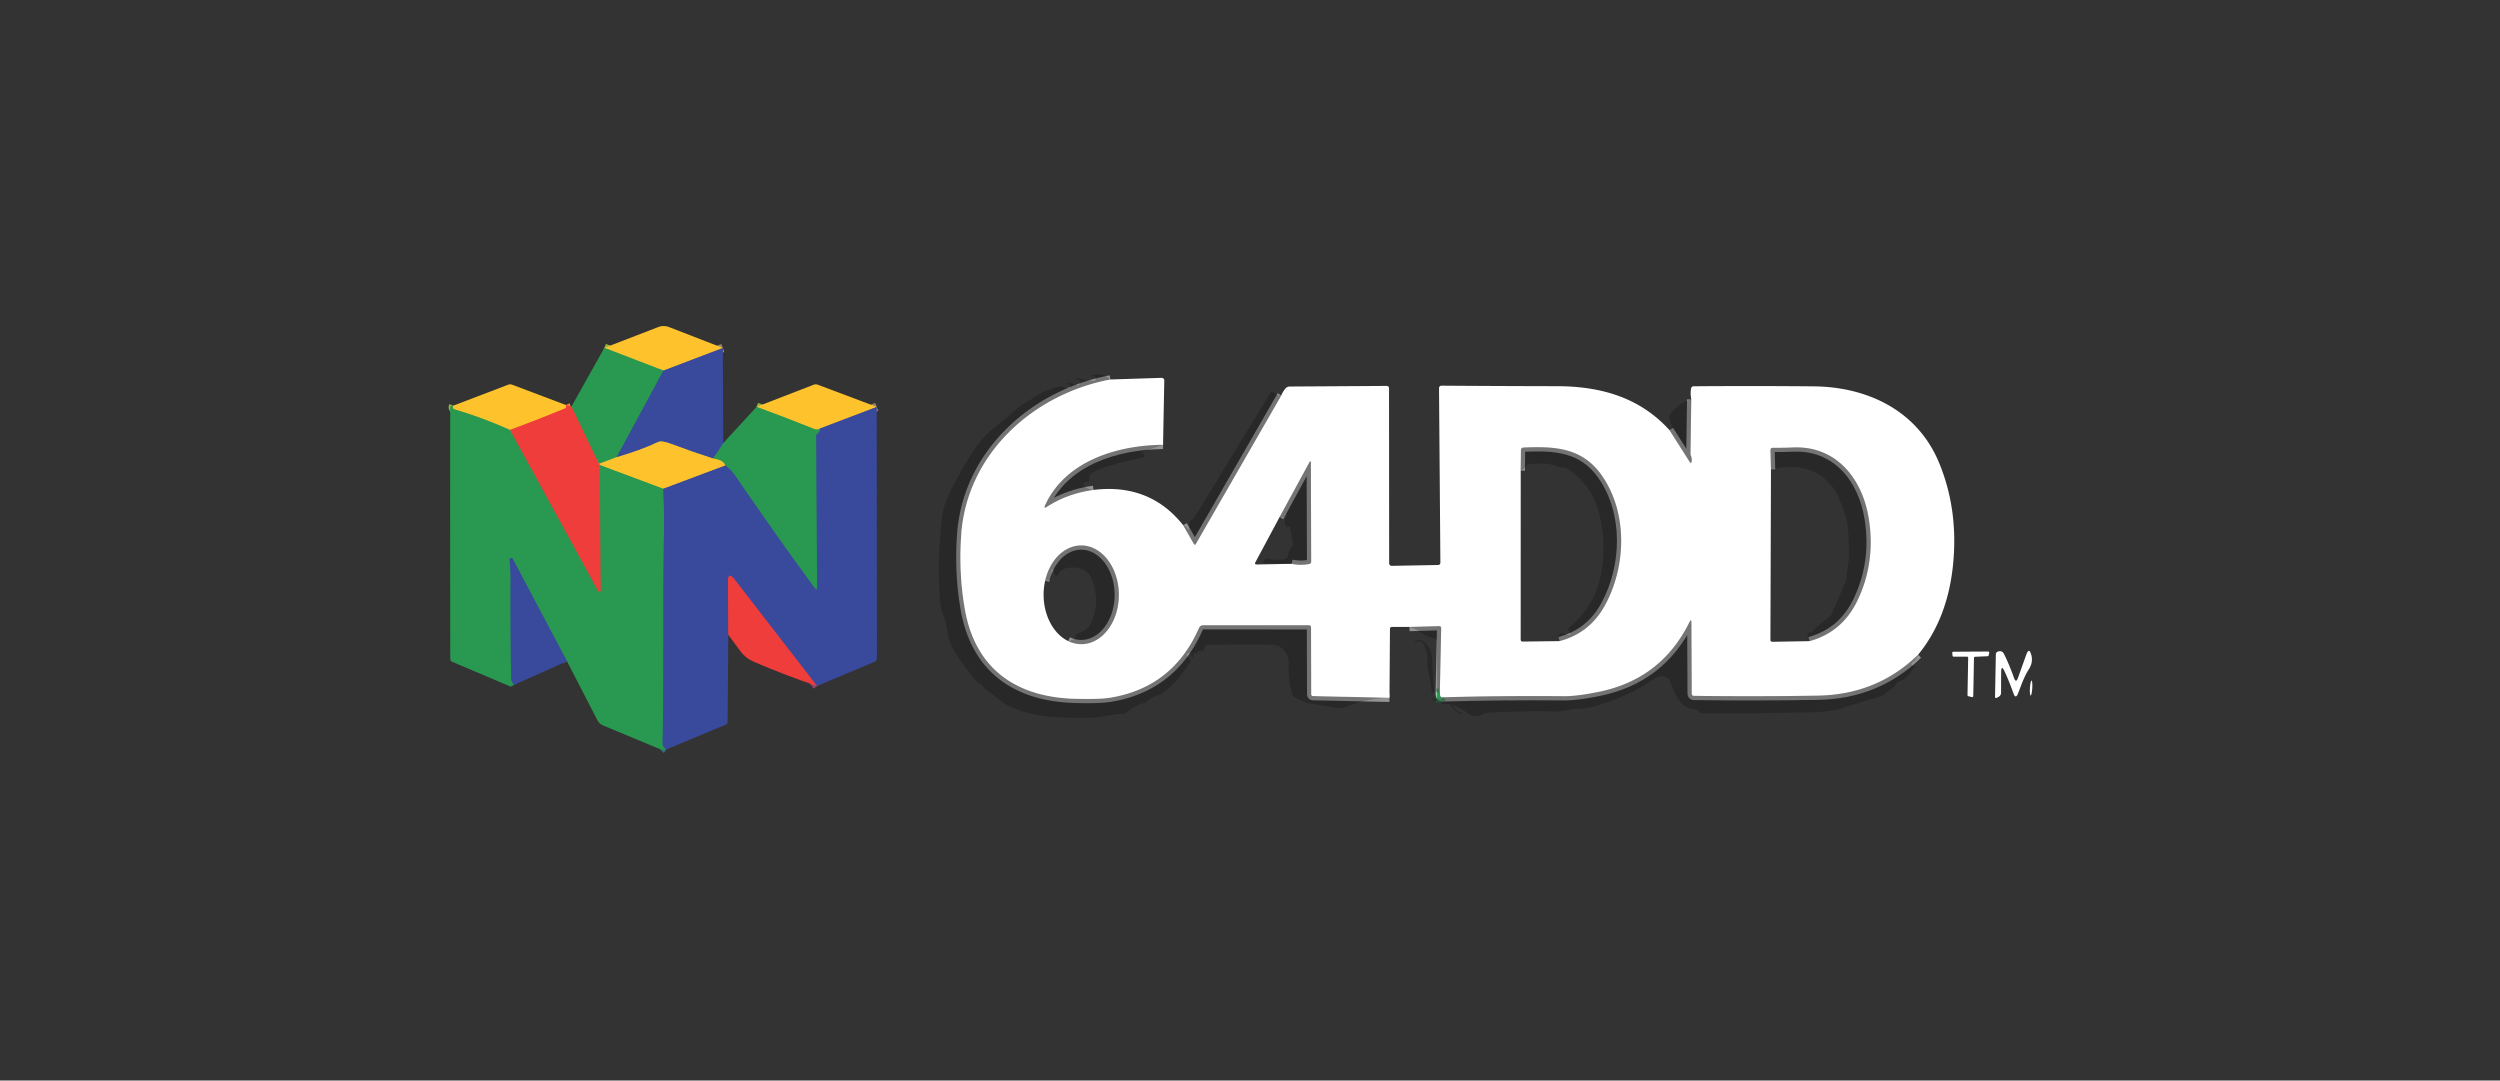 <?xml version="1.0" encoding="UTF-8" standalone="no"?>
<!DOCTYPE svg PUBLIC "-//W3C//DTD SVG 1.1//EN" "http://www.w3.org/Graphics/SVG/1.1/DTD/svg11.dtd">
<svg xmlns="http://www.w3.org/2000/svg" version="1.1" viewBox="0.00 0.00 590.00 255.00">
<rect x="0.00" y="0.00" width="590.00" height="255.00" fill="#333333" stroke="none"/>
<g stroke-width="2.00" fill="none" stroke-linecap="butt">
<path stroke="#9c8664" vector-effect="non-scaling-stroke" d="
  M 170.59 82.12
  L 156.58 87.46"
/>
<path stroke="#94ae3e" vector-effect="non-scaling-stroke" d="
  M 156.58 87.46
  L 142.63 82.09"
/>
<path stroke="#317176" vector-effect="non-scaling-stroke" d="
  M 170.68 104.59
  L 168.34 108.23"
/>
<path stroke="#9c8664" vector-effect="non-scaling-stroke" d="
  M 168.34 108.23
  Q 163.12 106.55 158.36 104.75
  Q 156.18 103.93 155.35 104.31
  Q 151.03 106.33 145.52 107.90"
/>
<path stroke="#317176" vector-effect="non-scaling-stroke" d="
  M 156.58 87.46
  L 145.52 107.90"
/>
<path stroke="#94ae3e" vector-effect="non-scaling-stroke" d="
  M 145.52 107.90
  L 141.35 109.48"
/>
<path stroke="#8c6b45" vector-effect="non-scaling-stroke" d="
  M 141.35 109.48
  L 134.86 95.95"
/>
<path stroke="#317176" vector-effect="non-scaling-stroke" d="
  M 193.46 101.15
  Q 193.48 101.85 193.04 102.18
  Q 192.64 102.48 192.64 102.99
  L 192.84 138.44
  Q 192.85 139.59 192.17 138.66
  Q 182.76 125.83 173.60 112.40
  Q 172.55 110.87 171.15 109.82"
/>
<path stroke="#94ae3e" vector-effect="non-scaling-stroke" d="
  M 171.15 109.82
  Q 170.67 108.55 168.34 108.23"
/>
<path stroke="#f68033" vector-effect="non-scaling-stroke" d="
  M 141.35 109.48
  Q 141.47 109.17 141.55 109.71"
/>
<path stroke="#8c6b45" vector-effect="non-scaling-stroke" d="
  M 141.55 109.71
  L 141.79 139.37
  A 0.33 0.33 0.0 0 1 141.17 139.54
  L 120.35 101.47"
/>
<path stroke="#94436b" vector-effect="non-scaling-stroke" d="
  M 192.82 161.90
  L 173.38 136.78
  Q 171.78 134.72 171.80 137.33
  L 171.88 149.81"
/>
<path stroke="#9c8664" vector-effect="non-scaling-stroke" d="
  M 156.52 115.31
  L 171.15 109.82"
/>
<path stroke="#9c8664" vector-effect="non-scaling-stroke" d="
  M 206.91 96.03
  L 193.46 101.15"
/>
<path stroke="#94ae3e" vector-effect="non-scaling-stroke" d="
  M 193.46 101.15
  Q 193.19 101.33 192.82 101.37
  Q 192.55 101.40 192.19 101.26
  Q 185.75 98.68 178.55 96.01"
/>
<path stroke="#94ae3e" vector-effect="non-scaling-stroke" d="
  M 141.55 109.71
  L 156.52 115.31"
/>
<path stroke="#317176" vector-effect="non-scaling-stroke" d="
  M 156.52 115.31
  Q 156.79 120.71 156.70 126.11
  C 156.40 142.49 156.69 158.86 156.38 175.25
  Q 156.36 176.29 157.24 176.89"
/>
<path stroke="#317176" vector-effect="non-scaling-stroke" d="
  M 133.81 156.06
  L 121.01 131.90
  A 0.40 0.40 0.0 0 0 120.26 132.13
  Q 120.51 134.47 120.50 136.75
  Q 120.46 148.16 120.62 160.06
  C 120.62 160.68 120.97 161.14 121.26 161.66"
/>
<path stroke="#f68033" vector-effect="non-scaling-stroke" d="
  M 133.54 95.58
  Q 133.82 96.20 133.26 96.43
  Q 126.48 99.21 120.35 101.47"
/>
<path stroke="#94ae3e" vector-effect="non-scaling-stroke" d="
  M 120.35 101.47
  Q 113.66 98.48 107.25 96.61
  Q 106.67 96.43 106.96 95.74"
/>
<path stroke="#d2d2d2" stroke-opacity="0.608" vector-effect="non-scaling-stroke" d="
  M 262.07 89.56
  C 243.75 93.02 228.09 107.21 226.84 126.36
  Q 226.24 135.55 227.72 143.84
  C 230.23 158.01 239.98 164.53 253.68 164.91
  Q 259.50 165.07 262.14 164.63
  Q 276.82 162.16 282.93 148.25
  Q 283.24 147.54 284.01 147.54
  L 308.95 147.55
  A 0.46 0.46 0.0 0 1 309.41 148.01
  L 309.46 163.79
  Q 309.47 164.26 309.93 164.27
  L 327.92 164.67"
/>
<path stroke="#d2d2d2" stroke-opacity="0.608" vector-effect="non-scaling-stroke" d="
  M 274.48 104.98
  C 263.52 105.06 251.37 108.87 246.65 119.24
  Q 246.24 120.14 247.07 119.60
  Q 251.91 116.47 258.07 115.62"
/>
<path stroke="#d2d2d2" stroke-opacity="0.608" vector-effect="non-scaling-stroke" d="
  M 279.22 123.94
  L 281.72 128.32
  Q 281.98 128.78 282.25 128.32
  L 302.39 93.32"
/>
<path stroke="#d2d2d2" stroke-opacity="0.608" vector-effect="non-scaling-stroke" d="
  M 393.99 101.50
  L 398.73 108.95
  Q 399.14 109.60 399.23 108.84
  Q 399.31 108.20 399.08 107.62
  A 1.68 1.63 -56.1 0 1 398.96 106.95
  L 399.14 94.27"
/>
<path stroke="#d2d2d2" stroke-opacity="0.608" vector-effect="non-scaling-stroke" d="
  M 452.68 154.50
  Q 443.01 163.94 428.98 164.17
  Q 414.69 164.41 399.78 164.22
  Q 399.25 164.21 399.25 163.68
  L 399.17 146.98
  Q 399.17 145.90 398.69 146.87
  Q 392.00 160.38 377.10 163.32
  C 374.47 163.84 371.63 164.33 368.93 164.30
  Q 354.60 164.17 340.29 164.57"
/>
<path stroke="#94cca8" vector-effect="non-scaling-stroke" d="
  M 340.29 164.57
  Q 339.77 164.65 339.80 163.35"
/>
<path stroke="#d2d2d2" stroke-opacity="0.608" vector-effect="non-scaling-stroke" d="
  M 339.80 163.35
  L 340.12 148.28
  Q 340.13 147.75 339.60 147.77
  L 332.63 147.96"
/>
<path stroke="#227d42" stroke-opacity="0.608" vector-effect="non-scaling-stroke" d="
  M 339.15 164.72
  Q 340.03 165.06 340.29 164.57"
/>
<path stroke="#227d42" stroke-opacity="0.608" vector-effect="non-scaling-stroke" d="
  M 339.80 163.35
  L 339.18 163.55"
/>
<path stroke="#d2d2d2" stroke-opacity="0.608" vector-effect="non-scaling-stroke" d="
  M 368.04 151.30
  Q 375.26 149.43 378.90 142.62
  C 383.81 133.45 384.14 120.93 378.02 112.20
  C 373.44 105.67 367.04 105.29 359.58 105.62
  Q 358.95 105.64 358.94 106.28
  L 358.89 111.07"
/>
<path stroke="#d2d2d2" stroke-opacity="0.608" vector-effect="non-scaling-stroke" d="
  M 427.06 151.31
  Q 434.84 149.16 438.41 141.62
  Q 442.66 132.66 441.04 122.43
  C 439.55 112.98 433.37 105.18 423.21 105.60
  Q 420.79 105.70 418.43 105.68
  Q 417.82 105.67 417.83 106.28
  L 417.95 110.77"
/>
<path stroke="#d2d2d2" stroke-opacity="0.608" vector-effect="non-scaling-stroke" d="
  M 304.83 133.06
  Q 306.79 133.49 308.91 133.12
  Q 309.44 133.02 309.44 132.49
  L 309.37 109.28
  Q 309.36 108.48 308.98 109.18
  L 301.98 122.03"
/>
<path stroke="#d2d2d2" stroke-opacity="0.608" vector-effect="non-scaling-stroke" d="
  M 252.08 151.29
  A 11.66 8.88 90.0 0 0 261.56 148.48
  A 11.64 8.88 89.8 0 0 263.31 135.73
  A 11.66 8.89 89.9 0 0 256.51 128.86
  A 11.70 8.92 89.9 0 0 250.92 130.14
  A 11.65 8.87 89.9 0 0 246.65 137.07"
/>
</g>
<path fill="#fec32c" d="
  M 170.59 82.12
  L 156.58 87.46
  L 142.63 82.09
  L 155.34 77.19
  A 3.58 3.58 0.0 0 1 157.90 77.19
  L 170.59 82.12
  Z"
/>
<path fill="#299850" d="
  M 142.63 82.09
  L 156.58 87.46
  L 145.52 107.90
  L 141.35 109.48
  L 134.86 95.95
  L 142.63 82.09
  Z"
/>
<path fill="#39499b" d="
  M 170.59 82.12
  L 170.68 104.59
  L 168.34 108.23
  Q 163.12 106.55 158.36 104.75
  Q 156.18 103.93 155.35 104.31
  Q 151.03 106.33 145.52 107.90
  L 156.58 87.46
  L 170.59 82.12
  Z"
/>
<path fill="#000000" fill-opacity="0.216" d="
  M 262.07 89.56
  C 243.75 93.02 228.09 107.21 226.84 126.36
  Q 226.24 135.55 227.72 143.84
  C 230.23 158.01 239.98 164.53 253.68 164.91
  Q 259.50 165.07 262.14 164.63
  Q 276.82 162.16 282.93 148.25
  Q 283.24 147.54 284.01 147.54
  L 308.95 147.55
  A 0.46 0.46 0.0 0 1 309.41 148.01
  L 309.46 163.79
  Q 309.47 164.26 309.93 164.27
  L 327.92 164.67
  Q 322.39 164.83 317.63 166.86
  Q 316.52 167.34 313.42 166.74
  Q 311.47 166.36 309.36 166.05
  Q 307.30 165.75 305.35 164.39
  Q 305.03 164.16 304.93 163.79
  Q 303.94 160.24 304.14 156.68
  C 304.27 154.26 302.53 152.16 300.04 152.13
  Q 292.00 152.06 284.90 152.18
  A 0.70 0.69 -2.3 0 0 284.21 152.92
  Q 284.25 153.66 283.21 153.65
  Q 282.98 153.64 282.78 153.77
  Q 282.53 153.94 282.62 154.24
  Q 282.69 154.46 282.48 154.37
  Q 282.31 154.30 282.30 154.12
  Q 282.30 153.92 282.11 153.99
  Q 281.53 154.20 281.65 154.82
  Q 281.74 155.27 281.35 155.03
  Q 281.10 154.87 281.10 154.58
  Q 281.11 154.16 280.68 154.11
  Q 280.47 154.09 280.30 154.23
  Q 279.78 154.67 280.32 155.07
  L 280.63 155.30
  Q 281.13 155.68 280.81 156.23
  Q 278.33 160.51 274.77 163.31
  Q 273.95 163.96 272.91 164.23
  Q 271.68 164.56 270.80 165.48
  Q 270.49 165.81 270.05 165.91
  Q 267.84 166.40 265.98 168.08
  Q 265.62 168.40 265.14 168.43
  Q 262.97 168.58 260.69 169.00
  Q 258.50 169.40 256.29 169.42
  Q 251.97 169.45 247.81 169.13
  Q 243.16 168.77 238.89 166.98
  Q 237.32 166.32 235.65 164.99
  Q 234.18 163.81 232.55 162.65
  Q 232.18 162.39 231.97 161.98
  Q 231.74 161.51 231.22 161.32
  Q 230.73 161.15 230.39 160.75
  Q 228.04 157.96 225.89 154.68
  Q 223.99 151.78 223.61 149.08
  Q 223.34 147.17 222.64 145.24
  Q 221.94 143.34 221.80 141.26
  Q 221.13 131.30 222.39 121.75
  Q 222.68 119.58 223.62 117.49
  Q 226.47 111.22 230.01 106.01
  Q 232.15 102.87 234.92 100.73
  Q 237.07 99.06 238.95 97.34
  Q 240.29 96.11 241.96 95.10
  Q 243.67 94.06 245.35 92.96
  Q 246.49 92.21 249.25 91.39
  Q 250.46 91.03 251.05 91.38
  A 1.95 1.94 60.8 0 0 252.00 91.65
  Q 252.24 91.66 252.41 91.53
  Q 252.72 91.31 252.50 90.99
  Q 252.30 90.72 251.98 90.67
  Q 251.14 90.53 251.99 90.45
  Q 253.00 90.36 254.04 90.84
  Q 254.52 91.07 254.80 90.62
  Q 254.92 90.43 254.89 90.19
  Q 254.82 89.63 254.26 89.63
  L 253.82 89.63
  Q 253.53 89.63 253.78 89.49
  Q 254.20 89.24 254.70 89.35
  Q 256.49 89.73 258.04 89.92
  A 0.53 0.52 77.9 0 0 258.55 89.13
  Q 258.35 88.80 257.98 88.80
  Q 256.77 88.79 257.94 88.51
  Q 260.24 87.94 262.07 89.56
  Z"
/>
<path fill="#ffffff" d="
  M 274.48 104.98
  C 263.52 105.06 251.37 108.87 246.65 119.24
  Q 246.24 120.14 247.07 119.60
  Q 251.91 116.47 258.07 115.62
  Q 271.32 114.01 279.22 123.94
  L 281.72 128.32
  Q 281.98 128.78 282.25 128.32
  L 302.39 93.32
  Q 302.72 92.44 303.40 91.66
  Q 303.78 91.22 304.36 91.22
  L 327.19 91.08
  Q 327.81 91.07 327.81 91.69
  L 327.84 132.94
  A 0.60 0.59 89.5 0 0 328.44 133.54
  L 339.30 133.34
  Q 339.93 133.33 339.93 132.75
  L 339.61 91.71
  Q 339.60 91.01 340.30 91.02
  Q 354.16 91.12 367.41 91.14
  C 377.67 91.15 386.94 93.73 393.99 101.50
  L 398.73 108.95
  Q 399.14 109.60 399.23 108.84
  Q 399.31 108.20 399.08 107.62
  A 1.68 1.63 -56.1 0 1 398.96 106.95
  L 399.14 94.27
  Q 398.88 92.83 399.10 91.68
  Q 399.20 91.17 399.72 91.16
  Q 414.13 91.05 428.02 91.18
  C 440.92 91.30 452.56 97.03 457.60 109.16
  Q 462.08 119.95 460.99 132.50
  Q 459.84 145.78 452.68 154.50
  Q 443.01 163.94 428.98 164.17
  Q 414.69 164.41 399.78 164.22
  Q 399.25 164.21 399.25 163.68
  L 399.17 146.98
  Q 399.17 145.90 398.69 146.87
  Q 392.00 160.38 377.10 163.32
  C 374.47 163.84 371.63 164.33 368.93 164.30
  Q 354.60 164.17 340.29 164.57
  Q 339.77 164.65 339.80 163.35
  L 340.12 148.28
  Q 340.13 147.75 339.60 147.77
  L 332.63 147.96
  L 328.56 147.95
  Q 328.03 147.95 328.03 148.48
  L 327.92 164.67
  L 309.93 164.27
  Q 309.47 164.26 309.46 163.79
  L 309.41 148.01
  A 0.46 0.46 0.0 0 0 308.95 147.55
  L 284.01 147.54
  Q 283.24 147.54 282.93 148.25
  Q 276.82 162.16 262.14 164.63
  Q 259.50 165.07 253.68 164.91
  C 239.98 164.53 230.23 158.01 227.72 143.84
  Q 226.24 135.55 226.84 126.36
  C 228.09 107.21 243.75 93.02 262.07 89.56
  L 274.13 89.17
  A 0.62 0.62 0.0 0 1 274.77 89.80
  L 274.48 104.98
  Z
  M 358.89 111.07
  L 358.88 150.90
  Q 358.88 151.42 359.39 151.41
  L 368.04 151.30
  Q 375.26 149.43 378.90 142.62
  C 383.81 133.45 384.14 120.93 378.02 112.20
  C 373.44 105.67 367.04 105.29 359.58 105.62
  Q 358.95 105.64 358.94 106.28
  L 358.89 111.07
  Z
  M 417.95 110.77
  L 417.82 150.94
  Q 417.82 151.47 418.34 151.46
  L 427.06 151.31
  Q 434.84 149.16 438.41 141.62
  Q 442.66 132.66 441.04 122.43
  C 439.55 112.98 433.37 105.18 423.21 105.60
  Q 420.79 105.70 418.43 105.68
  Q 417.82 105.67 417.83 106.28
  L 417.95 110.77
  Z
  M 301.98 122.03
  L 296.22 132.80
  A 0.29 0.28 -76.3 0 0 296.47 133.22
  L 304.83 133.06
  Q 306.79 133.49 308.91 133.12
  Q 309.44 133.02 309.44 132.49
  L 309.37 109.28
  Q 309.36 108.48 308.98 109.18
  L 301.98 122.03
  Z
  M 246.65 137.07
  A 11.65 8.88 89.8 0 0 252.08 151.29
  A 11.66 8.88 90.0 0 0 261.56 148.48
  A 11.64 8.88 89.8 0 0 263.31 135.73
  A 11.66 8.89 89.9 0 0 256.51 128.86
  A 11.70 8.92 89.9 0 0 250.92 130.14
  A 11.65 8.87 89.9 0 0 246.65 137.07
  Z"
/>
<path fill="#fec32c" d="
  M 133.54 95.58
  Q 133.82 96.20 133.26 96.43
  Q 126.48 99.21 120.35 101.47
  Q 113.66 98.48 107.25 96.61
  Q 106.67 96.43 106.96 95.74
  L 119.92 90.79
  Q 120.39 90.61 120.87 90.79
  L 133.54 95.58
  Z"
/>
<path fill="#fec32c" d="
  M 206.91 96.03
  L 193.46 101.15
  Q 193.19 101.33 192.82 101.37
  Q 192.55 101.40 192.19 101.26
  Q 185.75 98.68 178.55 96.01
  L 192.04 90.79
  Q 192.52 90.61 192.99 90.79
  L 206.91 96.03
  Z"
/>
<path fill="#000000" fill-opacity="0.216" d="
  M 302.39 93.32
  L 282.25 128.32
  Q 281.98 128.78 281.72 128.32
  L 279.22 123.94
  Q 279.87 124.19 280.09 124.53
  Q 280.76 125.56 280.62 124.34
  Q 280.46 123.04 281.40 122.56
  A 1.16 1.14 2.5 0 0 281.90 122.11
  L 299.74 92.82
  Q 300.16 92.15 300.72 92.70
  Q 301.32 93.28 302.39 93.32
  Z"
/>
<path fill="#000000" fill-opacity="0.216" d="
  M 399.14 94.27
  L 398.96 106.95
  A 1.68 1.63 -56.1 0 0 399.08 107.62
  Q 399.31 108.20 399.23 108.84
  Q 399.14 109.60 398.73 108.95
  L 393.99 101.50
  Q 394.52 101.24 394.61 100.70
  Q 394.65 100.39 394.34 99.84
  Q 394.06 99.35 393.94 98.75
  Q 393.83 98.26 394.13 97.85
  Q 396.11 95.13 399.14 94.27
  Z"
/>
<path fill="#ee3d3a" d="
  M 133.54 95.58
  L 134.86 95.95
  L 141.35 109.48
  Q 141.47 109.17 141.55 109.71
  L 141.79 139.37
  A 0.33 0.33 0.0 0 1 141.17 139.54
  L 120.35 101.47
  Q 126.48 99.21 133.26 96.43
  Q 133.82 96.20 133.54 95.58
  Z"
/>
<path fill="#299850" d="
  M 106.96 95.74
  Q 106.67 96.43 107.25 96.61
  Q 113.66 98.48 120.35 101.47
  L 141.17 139.54
  A 0.33 0.33 0.0 0 0 141.79 139.37
  L 141.55 109.71
  L 156.52 115.31
  Q 156.79 120.71 156.70 126.11
  C 156.40 142.49 156.69 158.86 156.38 175.25
  Q 156.36 176.29 157.24 176.89
  Q 156.35 177.05 155.51 176.70
  Q 148.84 173.91 142.40 171.24
  Q 141.43 170.83 140.95 169.90
  L 133.81 156.06
  L 121.01 131.90
  A 0.40 0.40 0.0 0 0 120.26 132.13
  Q 120.51 134.47 120.50 136.75
  Q 120.46 148.16 120.62 160.06
  C 120.62 160.68 120.97 161.14 121.26 161.66
  L 120.84 161.80
  A 1.49 1.45 47.2 0 1 119.83 161.75
  L 106.74 156.20
  Q 106.26 156.00 106.26 155.47
  Q 106.22 125.85 106.25 96.25
  Q 106.25 95.82 106.96 95.74
  Z"
/>
<path fill="#299850" d="
  M 178.55 96.01
  Q 185.75 98.68 192.19 101.26
  Q 192.55 101.40 192.82 101.37
  Q 193.19 101.33 193.46 101.15
  Q 193.48 101.85 193.04 102.18
  Q 192.64 102.48 192.64 102.99
  L 192.84 138.44
  Q 192.85 139.59 192.17 138.66
  Q 182.76 125.83 173.60 112.40
  Q 172.55 110.87 171.15 109.82
  Q 170.67 108.55 168.34 108.23
  L 170.68 104.59
  L 178.55 96.01
  Z"
/>
<path fill="#39499b" d="
  M 206.91 96.03
  L 206.95 155.36
  A 0.90 0.89 -11.5 0 1 206.40 156.18
  L 192.82 161.90
  L 173.38 136.78
  Q 171.78 134.72 171.80 137.33
  L 171.88 149.81
  L 171.72 170.44
  A 0.59 0.58 -69.7 0 1 171.36 170.98
  L 157.24 176.89
  Q 156.36 176.29 156.38 175.25
  C 156.69 158.86 156.40 142.49 156.70 126.11
  Q 156.79 120.71 156.52 115.31
  L 171.15 109.82
  Q 172.55 110.87 173.60 112.40
  Q 182.76 125.83 192.17 138.66
  Q 192.85 139.59 192.84 138.44
  L 192.64 102.99
  Q 192.64 102.48 193.04 102.18
  Q 193.48 101.85 193.46 101.15
  L 206.91 96.03
  Z"
/>
<path fill="#fec32c" d="
  M 168.34 108.23
  Q 170.67 108.55 171.15 109.82
  L 156.52 115.31
  L 141.55 109.71
  Q 141.47 109.17 141.35 109.48
  L 145.52 107.90
  Q 151.03 106.33 155.35 104.31
  Q 156.18 103.93 158.36 104.75
  Q 163.12 106.55 168.34 108.23
  Z"
/>
<path fill="#000000" fill-opacity="0.216" d="
  M 274.48 104.98
  L 269.80 106.54
  Q 269.67 106.59 269.71 106.71
  Q 269.76 106.90 269.62 106.93
  Q 268.57 107.16 269.64 107.11
  Q 269.84 107.10 269.96 107.27
  A 0.48 0.48 0.0 0 1 269.66 108.03
  Q 264.88 108.89 260.34 110.42
  Q 259.01 110.87 257.75 111.64
  Q 256.87 112.18 257.08 113.12
  Q 257.18 113.59 256.71 113.64
  Q 256.28 113.70 255.92 113.93
  Q 255.37 114.29 255.86 114.73
  Q 256.55 115.34 258.07 115.62
  Q 251.91 116.47 247.07 119.60
  Q 246.24 120.14 246.65 119.24
  C 251.37 108.87 263.52 105.06 274.48 104.98
  Z"
/>
<path fill="#000000" fill-opacity="0.216" d="
  M 368.04 151.30
  Q 367.65 150.85 367.78 150.07
  A 0.81 0.81 0.0 0 1 368.89 149.46
  Q 369.45 149.71 370.03 149.80
  Q 371.02 149.95 370.39 149.17
  Q 370.30 149.07 370.22 148.96
  A 0.66 0.65 -38.5 0 1 370.33 148.04
  Q 376.36 143.24 377.83 135.48
  Q 379.19 128.30 377.42 121.25
  Q 375.69 114.35 369.75 110.50
  Q 369.39 110.27 368.73 110.32
  A 2.10 2.08 -35.0 0 1 367.79 110.16
  Q 365.18 109.02 360.39 109.61
  A 0.11 0.09 4.1 0 0 360.31 109.67
  Q 359.84 110.69 358.89 111.07
  L 358.94 106.28
  Q 358.95 105.64 359.58 105.62
  C 367.04 105.29 373.44 105.67 378.02 112.20
  C 384.14 120.93 383.81 133.45 378.90 142.62
  Q 375.26 149.43 368.04 151.30
  Z"
/>
<path fill="#000000" fill-opacity="0.216" d="
  M 427.06 151.31
  Q 426.60 150.51 426.57 149.86
  Q 426.54 149.24 427.16 149.27
  Q 427.72 149.29 428.00 148.80
  Q 428.25 148.37 428.65 148.03
  Q 430.29 146.67 431.85 145.49
  A 0.93 0.84 87.2 0 0 432.13 145.15
  L 435.65 137.15
  Q 435.85 136.70 435.85 136.20
  C 435.82 134.41 436.38 132.81 436.36 130.98
  Q 436.30 124.21 435.75 122.50
  Q 434.07 117.25 433.13 115.85
  Q 428.17 108.46 417.95 110.77
  L 417.83 106.28
  Q 417.82 105.67 418.43 105.68
  Q 420.79 105.70 423.21 105.60
  C 433.37 105.18 439.55 112.98 441.04 122.43
  Q 442.66 132.66 438.41 141.62
  Q 434.84 149.16 427.06 151.31
  Z"
/>
<path fill="#000000" fill-opacity="0.216" d="
  M 304.83 133.06
  L 298.49 132.87
  A 0.34 0.34 0.0 0 1 298.21 132.35
  Q 298.62 131.70 299.35 131.88
  Q 300.99 132.27 302.95 132.03
  Q 303.96 131.91 303.95 131.00
  Q 303.95 130.60 304.15 130.27
  L 304.97 128.91
  Q 305.20 128.51 305.12 128.06
  L 304.50 124.65
  Q 304.45 124.39 304.21 124.30
  Q 304.06 124.25 303.91 124.23
  Q 303.26 124.18 303.22 123.53
  Q 303.16 122.50 303.65 121.68
  Q 303.84 121.37 303.47 121.38
  Q 303.28 121.39 303.31 121.53
  Q 303.39 122.03 302.89 122.11
  Q 302.44 122.18 301.98 122.03
  L 308.98 109.18
  Q 309.36 108.48 309.37 109.28
  L 309.44 132.49
  Q 309.44 133.02 308.91 133.12
  Q 306.79 133.49 304.83 133.06
  Z"
/>
<path fill="#000000" fill-opacity="0.216" d="
  M 252.08 151.29
  Q 253.81 151.02 253.92 150.04
  Q 253.97 149.59 254.41 149.45
  Q 256.56 148.80 257.35 147.27
  Q 259.79 142.52 257.74 136.86
  Q 257.17 135.29 255.88 134.58
  Q 254.59 133.87 252.75 133.95
  Q 250.36 134.05 249.68 135.64
  Q 249.45 136.18 249.10 135.71
  Q 248.79 135.30 248.83 134.79
  Q 248.85 134.50 248.56 134.45
  L 248.30 134.41
  Q 248.19 134.40 248.18 134.51
  L 248.11 136.36
  Q 248.09 136.90 247.56 136.96
  L 246.65 137.07
  A 11.65 8.87 89.9 0 1 250.92 130.14
  A 11.70 8.92 89.9 0 1 256.51 128.86
  A 11.66 8.89 89.9 0 1 263.31 135.73
  A 11.64 8.88 89.8 0 1 261.56 148.48
  A 11.66 8.88 90.0 0 1 252.08 151.29
  Z"
/>
<path fill="#39499b" d="
  M 133.81 156.06
  L 121.26 161.66
  C 120.97 161.14 120.62 160.68 120.62 160.06
  Q 120.46 148.16 120.50 136.75
  Q 120.51 134.47 120.26 132.13
  A 0.40 0.40 0.0 0 1 121.01 131.90
  L 133.81 156.06
  Z"
/>
<path fill="#ee3d3a" d="
  M 192.82 161.90
  Q 184.90 159.21 177.81 156.14
  Q 175.95 155.34 174.72 153.67
  Q 173.37 151.85 171.88 149.81
  L 171.80 137.33
  Q 171.78 134.72 173.38 136.78
  L 192.82 161.90
  Z"
/>
<path fill="#000000" fill-opacity="0.216" d="
  M 452.68 154.50
  Q 452.24 155.74 451.36 156.34
  Q 450.82 156.70 451.37 157.06
  Q 451.69 157.26 452.03 157.31
  Q 452.75 157.42 452.04 157.57
  Q 451.39 157.71 451.12 158.27
  A 5.58 4.80 -0.6 0 1 448.21 160.83
  Q 447.55 161.09 447.27 161.74
  Q 447.06 162.22 446.61 162.48
  Q 445.73 162.96 445.04 163.56
  Q 444.31 164.20 443.28 164.50
  Q 438.66 165.84 434.62 167.14
  Q 431.76 168.06 426.63 168.13
  C 418.36 168.24 410.10 168.49 401.86 168.35
  Q 401.33 168.34 400.96 167.96
  L 400.61 167.62
  Q 400.43 167.44 400.17 167.42
  Q 397.47 167.17 396.15 165.08
  Q 394.86 163.01 394.17 160.73
  A 1.23 1.21 6.8 0 0 393.62 160.04
  Q 391.96 159.08 390.37 160.21
  Q 384.44 164.45 375.76 166.81
  Q 374.31 167.20 372.80 167.25
  Q 371.21 167.31 369.64 167.64
  Q 368.25 167.94 366.83 167.91
  Q 358.68 167.73 350.79 168.25
  A 1.97 1.91 26.1 0 0 349.84 168.56
  Q 349.08 169.04 348.05 168.98
  Q 347.25 168.92 346.64 168.48
  Q 345.07 167.36 343.34 166.51
  Q 342.66 166.17 343.06 166.81
  Q 343.74 167.88 344.79 168.17
  Q 345.45 168.35 344.77 168.42
  Q 344.25 168.48 343.97 168.04
  Q 342.98 167.54 342.53 166.59
  Q 342.30 166.12 341.78 166.14
  Q 339.90 166.21 338.19 165.09
  A 0.81 0.80 -71.3 0 1 337.83 164.35
  C 338.10 161.40 336.77 158.85 336.87 155.93
  Q 336.94 153.87 335.85 151.79
  Q 335.67 151.45 335.29 151.40
  Q 334.68 151.32 333.95 151.49
  A 0.11 0.11 0.0 0 1 333.88 151.29
  Q 335.59 150.48 337.05 152.47
  Q 337.92 153.64 337.96 155.13
  Q 338.06 159.02 338.44 162.69
  Q 338.50 163.25 338.07 163.61
  Q 337.75 163.88 337.84 164.27
  Q 337.94 164.72 338.37 164.90
  Q 339.11 165.22 339.15 164.72
  Q 340.03 165.06 340.29 164.57
  Q 354.60 164.17 368.93 164.30
  C 371.63 164.33 374.47 163.84 377.10 163.32
  Q 392.00 160.38 398.69 146.87
  Q 399.17 145.90 399.17 146.98
  L 399.25 163.68
  Q 399.25 164.21 399.78 164.22
  Q 414.69 164.41 428.98 164.17
  Q 443.01 163.94 452.68 154.50
  Z"
/>
<path fill="#000000" fill-opacity="0.216" d="
  M 339.80 163.35
  L 339.18 163.55
  L 339.15 151.42
  Q 339.15 150.88 338.63 150.72
  L 336.99 150.23
  Q 336.45 150.07 336.02 149.72
  Q 334.60 148.55 332.63 147.96
  L 339.60 147.77
  Q 340.13 147.75 340.12 148.28
  L 339.80 163.35
  Z"
/>
<path fill="#ffffff" d="
  M 464.22 154.97
  L 461.07 154.98
  A 0.27 0.27 0.0 0 1 460.80 154.74
  L 460.73 154.11
  A 0.27 0.27 0.0 0 1 460.99 153.81
  L 469.18 153.76
  A 0.27 0.27 0.0 0 1 469.45 154.08
  L 469.34 154.65
  A 0.27 0.27 0.0 0 1 469.09 154.87
  L 466.12 155.00
  A 0.27 0.27 0.0 0 0 465.86 155.26
  L 465.69 164.26
  A 0.27 0.27 0.0 0 1 465.35 164.52
  L 464.54 164.31
  A 0.27 0.27 0.0 0 1 464.33 164.05
  L 464.49 155.25
  A 0.27 0.27 0.0 0 0 464.22 154.97
  Z"
/>
<path fill="#ffffff" d="
  M 472.27 158.73
  L 472.25 163.50
  A 1.06 1.05 75.8 0 1 471.70 164.43
  L 471.33 164.64
  Q 470.82 164.93 470.83 164.34
  L 471.02 154.45
  Q 471.03 153.93 471.52 153.77
  Q 472.50 153.44 472.96 154.37
  Q 474.22 156.90 475.31 160.00
  Q 475.77 161.29 476.23 160.00
  L 478.18 154.56
  Q 478.88 152.62 479.40 154.61
  Q 479.85 156.34 478.78 158.00
  C 477.63 159.79 477.04 161.68 476.27 163.62
  Q 475.69 165.09 475.16 163.60
  Q 474.23 160.97 473.13 158.54
  Q 472.28 156.68 472.27 158.73
  Z"
/>
<ellipse fill="#ffffff" cx="0.00" cy="0.00" transform="translate(479.34,162.38) rotate(93.5)" rx="1.77" ry="0.28"/>
<path fill="#299850" d="
  M 339.80 163.35
  Q 339.77 164.65 340.29 164.57
  Q 340.03 165.06 339.15 164.72
  L 339.18 163.55
  L 339.80 163.35
  Z"
/>
</svg>
